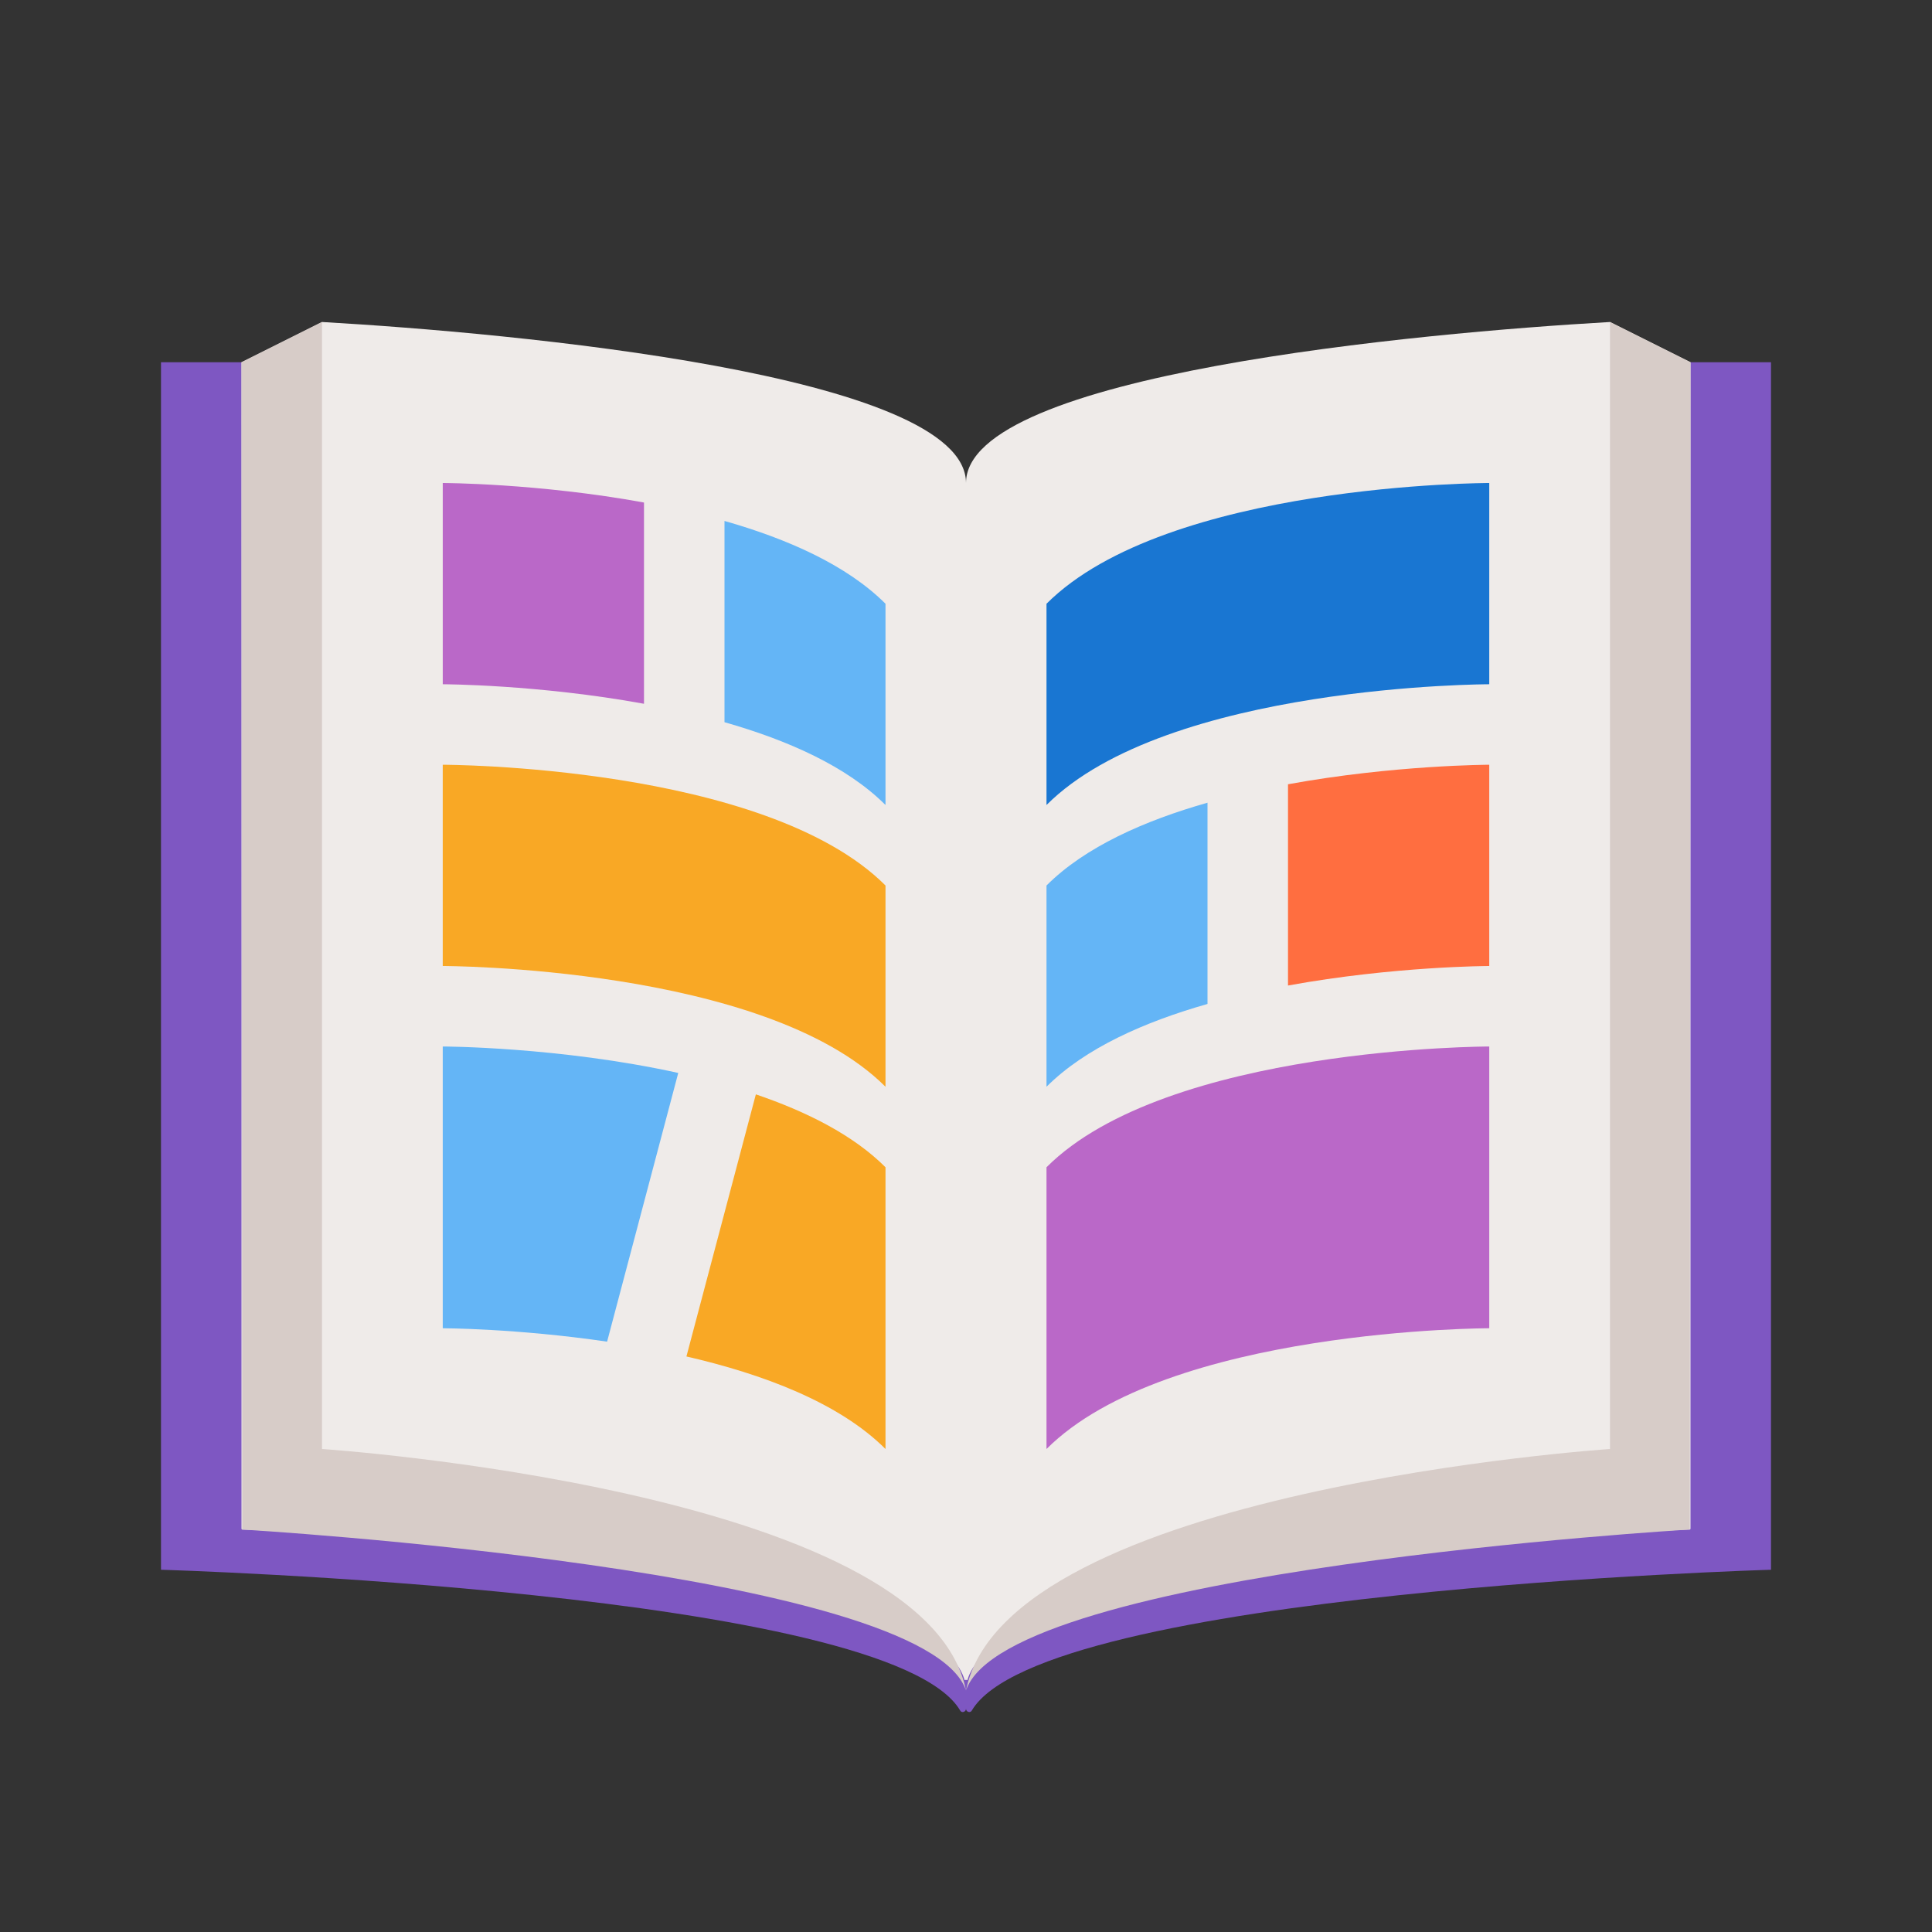 <svg xmlns="http://www.w3.org/2000/svg" viewBox="0 0 48 48"><rect x="0" y="0" width="48" height="48" fill="#333333" stroke="none"/><path fill="#7e57c2" d="M4,9h2l18,4v29.454c0,0.077-0.104,0.113-0.143,0.046C22.114,39.528,4,39,4,39V9z" data-darkreader-inline-fill="" style="--darkreader-inline-fill:#8864c7;"></path><path fill="#efebe9" d="M6,9l2-1c4.69,0.269,16,1.294,16,4v29.721c0,0.024-0.032,0.03-0.039,0.008	c-0.905-3.114-17.326-3.707-17.943-3.728C6.004,38,6,37.989,6,37.976V9z" data-darkreader-inline-fill="" style="--darkreader-inline-fill:#dcd9d4;"></path><path fill="#d7ccc8" d="M24,42c-1-5-16-6-16-6V8L6,9l0.018,29.001C6.018,38.001,23,39,24,42z" data-darkreader-inline-fill="" style="--darkreader-inline-fill:#cac5be;"></path><path fill="#7e57c2" d="M44,9h-2l-18,4v29.454c0,0.077,0.104,0.113,0.143,0.046C25.886,39.528,44,39,44,39V9z" data-darkreader-inline-fill="" style="--darkreader-inline-fill:#8864c7;"></path><path fill="#efebe9" d="M42,9l-2-1c-4.69,0.269-16,1.294-16,4v29.721c0,0.024,0.032,0.03,0.039,0.008	c0.905-3.114,17.326-3.707,17.943-3.728C41.996,38,42,37.989,42,37.976V9z" data-darkreader-inline-fill="" style="--darkreader-inline-fill:#dcd9d4;"></path><path fill="#d7ccc8" d="M24,42c1-5,16-6,16-6V8l2,1l-0.018,29.001C41.982,38.001,25,39,24,42z" data-darkreader-inline-fill="" style="--darkreader-inline-fill:#cac5be;"></path><path fill="#f9a825" d="M22,27c-3-3-11-3-11-3v-5c0,0,8,0,11,3V27z" data-darkreader-inline-fill="" style="--darkreader-inline-fill:#f9ae35;"></path><path fill="#1976d2" d="M26,20c3-3,11-3,11-3v-5c0,0-8,0-11,3C26,15,26,18,26,20z" data-darkreader-inline-fill="" style="--darkreader-inline-fill:#53a7eb;"></path><path fill="#ba68c8" d="M26,36c3-3,11-3,11-3v-7c0,0-8,0-11,3C26,29,26,35,26,36z" data-darkreader-inline-fill="" style="--darkreader-inline-fill:#be70cb;"></path><path fill="#ba68c8" d="M16,12.485C13.363,12.004,11,12,11,12v5c0,0,2.363,0.004,5,0.485V12.485z" data-darkreader-inline-fill="" style="--darkreader-inline-fill:#be70cb;"></path><path fill="#64b5f6" d="M18,12.943v5c1.561,0.444,3.038,1.095,4,2.057c0-2,0-5,0-5C21.038,14.038,19.561,13.387,18,12.943z" data-darkreader-inline-fill="" style="--darkreader-inline-fill:#62b7f6;"></path><path fill="#64b5f6" d="M16.851,26.657C13.893,26.005,11,26,11,26v7c0,0,1.84,0.004,4.083,0.333L16.851,26.657z" data-darkreader-inline-fill="" style="--darkreader-inline-fill:#62b7f6;"></path><path fill="#f9a825" d="M18.779,27.189l-1.725,6.512C18.949,34.138,20.845,34.845,22,36c0-1,0-7,0-7 C21.201,28.201,20.043,27.619,18.779,27.189z" data-darkreader-inline-fill="" style="--darkreader-inline-fill:#f9ae35;"></path><g><path fill="#64b5f6" d="M30,19.943c-1.561,0.444-3.038,1.095-4,2.057v5c0.962-0.962,2.439-1.613,4-2.057V19.943z" data-darkreader-inline-fill="" style="--darkreader-inline-fill:#62b7f6;"></path><path fill="#ff6e40" d="M32,19.485v5C34.637,24.004,37,24,37,24v-5C37,19,34.637,19.004,32,19.485z" data-darkreader-inline-fill="" style="--darkreader-inline-fill:#ff7346;"></path></g></svg>